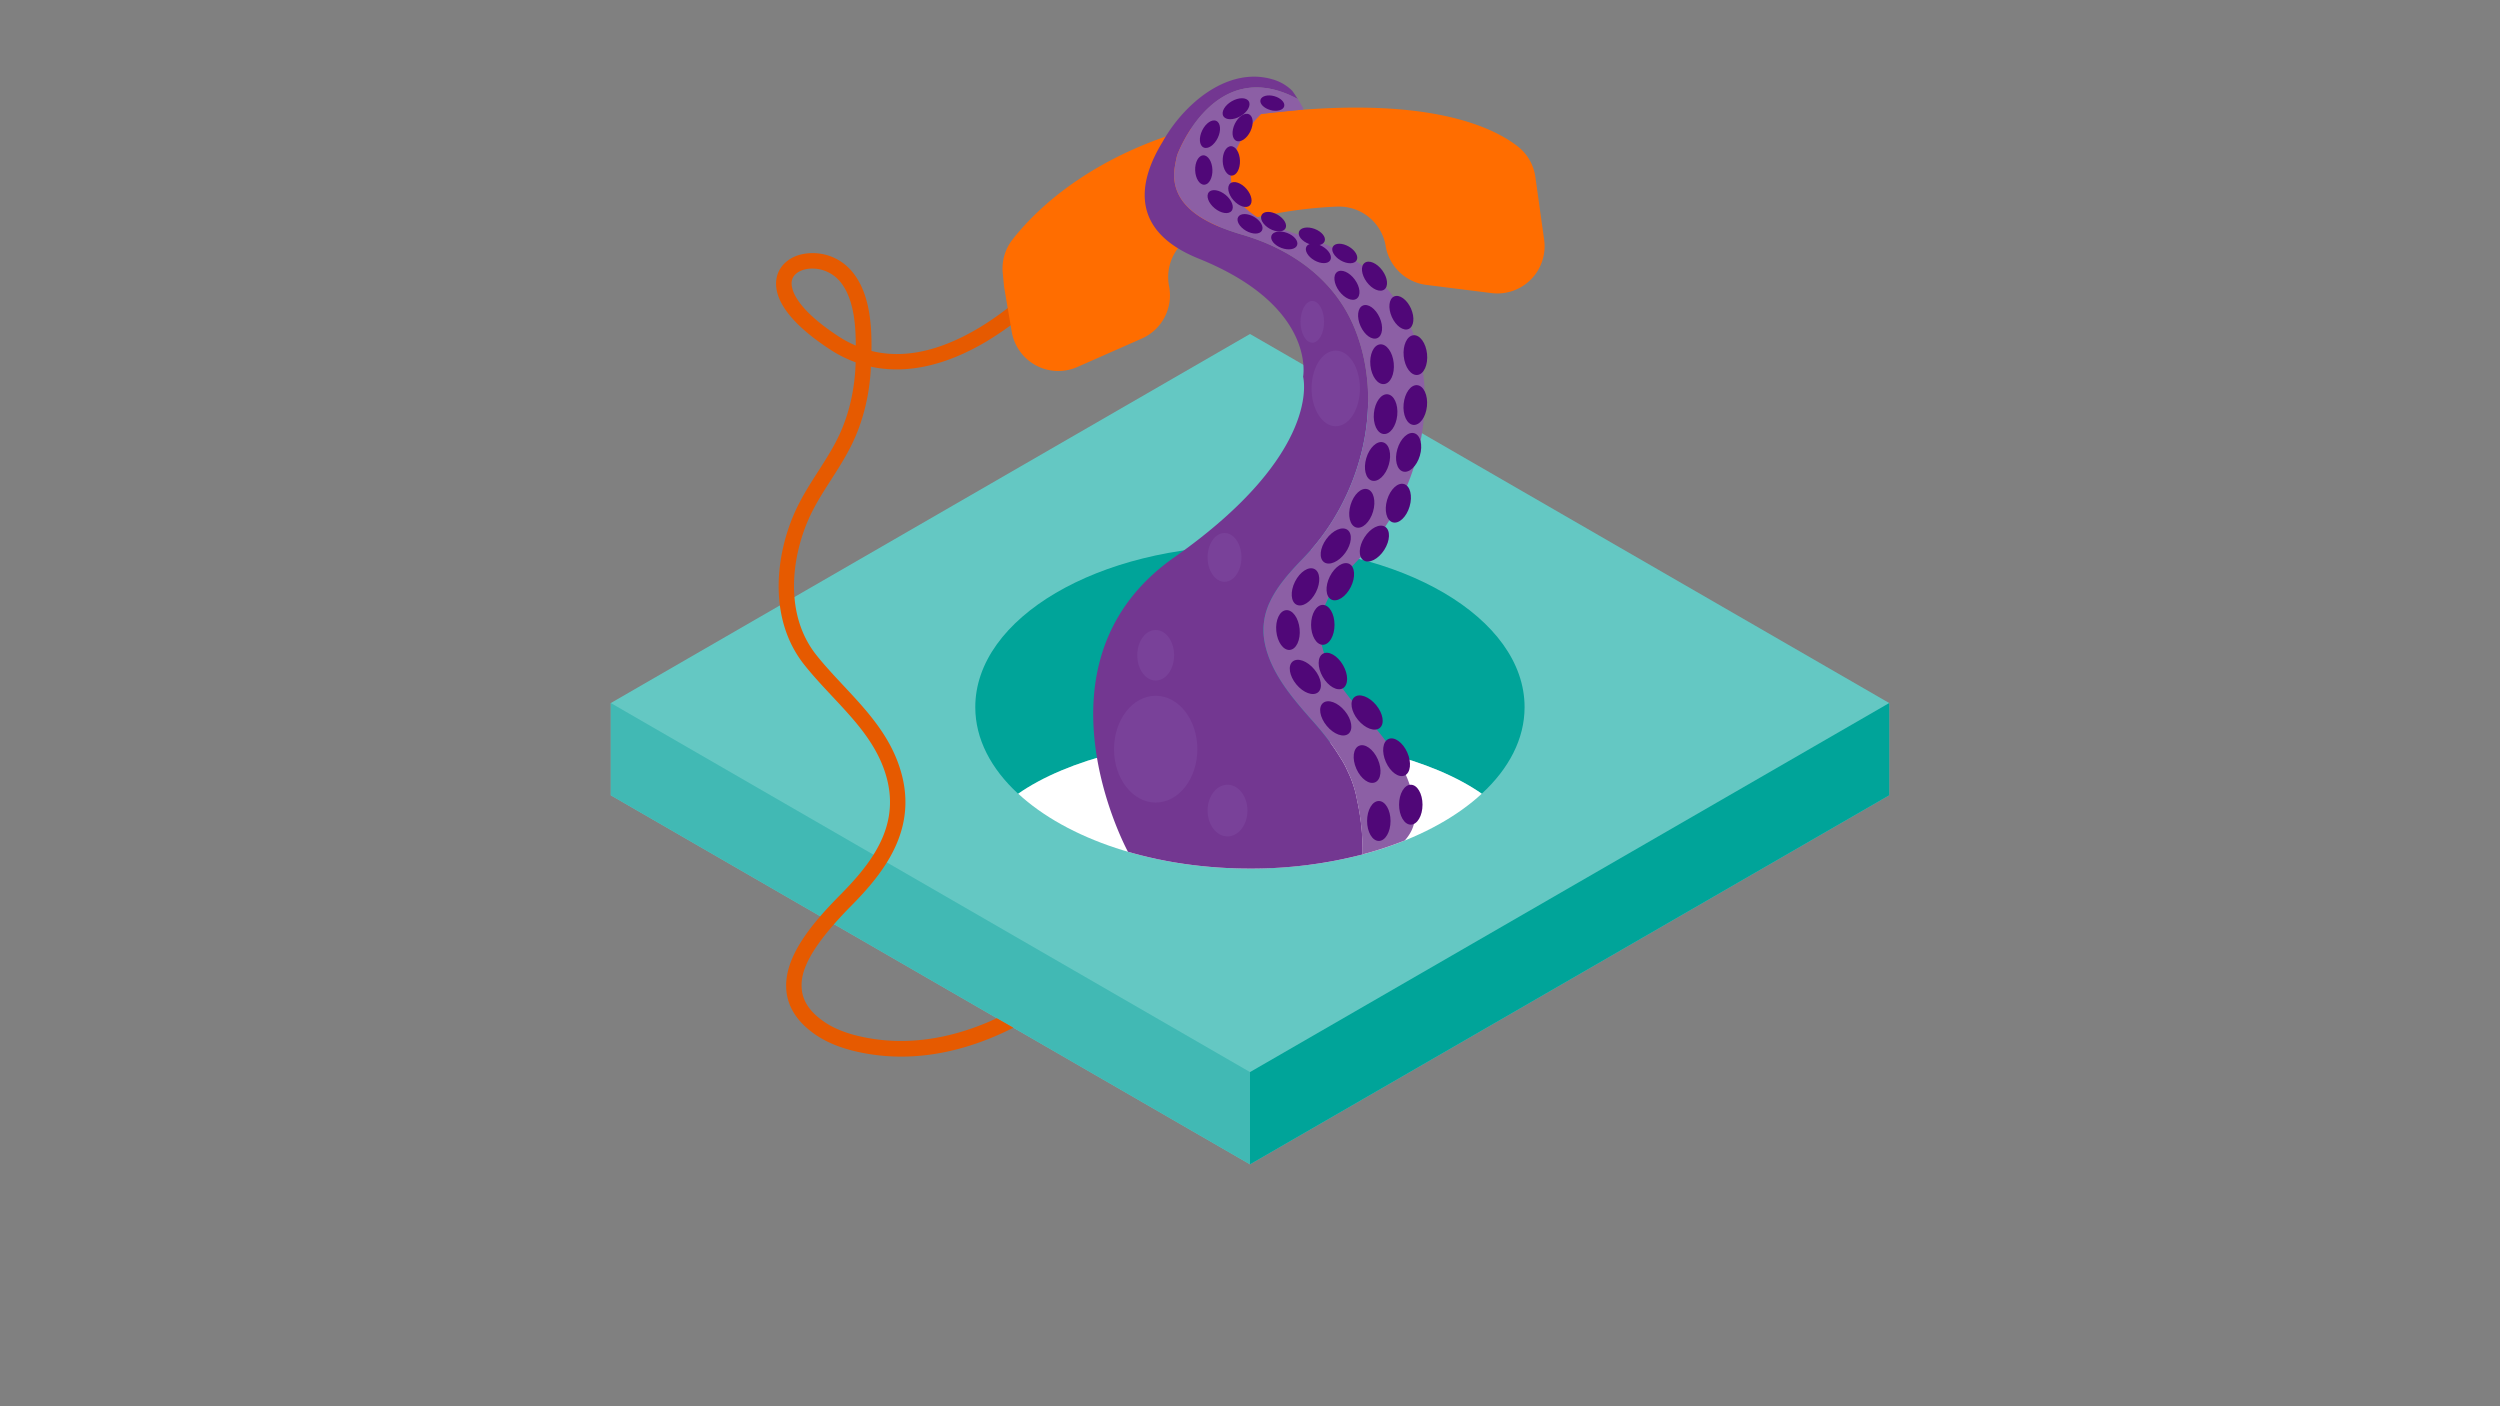 <svg id="Layer_1" data-name="Layer 1" xmlns="http://www.w3.org/2000/svg" viewBox="0 0 1920 1080"><rect x="0" y="0" width="1920" height="1080" fill="#808080" stroke="none"/><defs><style>.cls-1{fill:#64c8c3;}.cls-2{fill:#41b9b4;}.cls-3{fill:#e65a00;}.cls-4{fill:#00a499;}.cls-5{fill:#fff;}.cls-6{fill:#ff6d00;}.cls-7{fill:#733791;}.cls-8{fill:#8c5fa5;}.cls-9{fill:#500778;}.cls-10{fill:#794199;}</style></defs><title>ilustracoes_caixa_am5SVG</title><polygon class="cls-1" points="960 256.5 469.09 539.93 469.09 610.79 960 894.21 1450.91 610.79 1450.91 539.93 960 256.5"/><polygon class="cls-2" points="960 894.21 469.09 610.79 469.09 539.93 960 823.36 960 894.21"/><path class="cls-3" d="M638.24,368.5c5.42-8.46,11-17.2,15.71-26.67,8.81-17.83,14-38.61,14.9-60.19,27.11,5.85,57.24-.65,88.78-19.42A257,257,0,0,0,814,216l-9-7.9c-.22.25-22.42,25.42-53.66,44-29.95,17.77-57.44,23.58-82.06,17.43.3-19.87-1.13-44.85-15.19-61.32a39.31,39.31,0,0,0-39.89-12.54c-9.86,2.81-16.56,9.8-17.92,18.69-1.71,11.2,4,29.65,41,53.9a95.72,95.72,0,0,0,19.82,10l0,1.15c-.67,20.56-5.42,40.33-13.74,57.16-4.38,8.87-9.81,17.33-15.05,25.51-6.66,10.38-13.54,21.11-18.71,33.19-14.14,33-19.43,80.63,8.13,115.33,6.76,8.51,14.26,16.52,21.52,24.28,17.06,18.23,33.17,35.45,40.62,58.72,7.79,24.34,2.34,44.74-9,62.81-6.84,10.94-15.83,21-25.33,30.62-5.29,5.34-10.58,10.9-15.54,16.64-15.64,18.08-27.94,37.83-26.05,57.3,1.27,13.13,8.9,24.52,22.66,33.88,9.11,6.19,20.42,10.61,34.58,13.51a154,154,0,0,0,31,3.12c23.28,0,47.22-5.15,71.49-15.41,4.88-2.06,9.75-4.34,14.62-6.79L765.56,782c-2.24,1-4.49,2-6.73,3-32.9,13.91-65,17.81-95.37,11.59-12.58-2.58-22.47-6.4-30.24-11.68-10.83-7.36-16.54-15.57-17.46-25.11-.91-9.38,1.47-23.38,24.76-50,3.87-4.42,8.3-9.18,13.41-14.34,9.91-10,19.63-20.95,27.17-33.09,12.63-20.36,19.11-44.09,10-72.45C682.85,564,665,545,647.84,526.62c-7.09-7.58-14.43-15.42-20.88-23.54-24.28-30.57-19.28-73.32-6.5-103.14C625.24,388.78,631.55,378.93,638.24,368.5Zm5.49-110.33c-35.51-23.31-36.28-38.08-35.68-42.06.88-5.73,6.23-8.08,9.35-9a23.59,23.59,0,0,1,6.42-.85,27.73,27.73,0,0,1,21.06,9.64c10.56,12.37,12.36,32.34,12.35,49.5A86.59,86.59,0,0,1,643.73,258.18Z"/><path class="cls-4" d="M1138,609.58c20.81-19.21,32.88-42,32.88-66.49,0-68.47-94.43-124-210.93-124s-210.93,55.51-210.93,124c0,24.47,12.06,47.28,32.88,66.49,37.43-26.13,103.18-43.46,178-43.46S1100.61,583.45,1138,609.58Z"/><path class="cls-5" d="M1138,609.58c-37.43-26.13-103.18-43.46-178-43.46s-140.61,17.33-178,43.46c37.43,34.56,103.18,57.49,178,57.49S1100.61,644.14,1138,609.58Z"/><path class="cls-6" d="M771.26,221,777,254.7a36.27,36.27,0,0,0,50.42,27.14L876.92,260a36.27,36.27,0,0,0,20.93-40.21h0a36.28,36.28,0,0,1,24.74-41.64c25.91-8.14,65-18.08,104.59-19.47a36.26,36.26,0,0,1,37,30.08l0,.23a36.27,36.27,0,0,0,31.22,29.81l50.06,6.29a36.27,36.27,0,0,0,40.44-41l-6.72-48A36,36,0,0,0,1166,112.74c-19.63-15.48-68.76-38.52-181.86-27-126.9,12.88-186.2,72.07-206.63,98.36a36.14,36.14,0,0,0-7.39,25.7l.85,8.69Q771,219.71,771.26,221Z"/><polygon class="cls-4" points="960 894.21 1450.91 610.79 1450.91 539.93 960 823.36 960 894.21"/><path class="cls-7" d="M1034.75,591.78a60.24,60.24,0,0,0-5.44-10c-2.4-4-5-7.86-7.72-11.57-4-5.53-8.29-10.71-12.47-15.41-15.61-17.59-33.13-37.42-37.81-61.23a49.69,49.69,0,0,1,4-31.24c5.83-12.65,16-23.68,26.11-34.14,43.25-44.79,62.95-117,39-175.91-15.21-37.41-48.2-60.77-86-71.92-24.8-7.32-57.08-20.58-52.16-52.15.39-2.53,1-5.56,1.77-8.9,0,0,28.23-77.92,92.61-43.26a69.79,69.79,0,0,0-4.19-6.3,34.61,34.61,0,0,0-14.68-8.68c-22-6.69-43.93,2.68-61.24,18.18a116.82,116.82,0,0,0-23.75,29.85c-9,14.69-16.36,32.9-12.68,50.08,3.19,14.89,14.64,29,40.43,39.41,90.77,36.59,80.25,90.75,80.25,90.75s15.77,58.08-99,138.74c-113.88,80-36.77,223.74-35.52,226.05,28.26,8.27,60.1,12.94,93.81,12.94a339.6,339.6,0,0,0,86.42-10.86,179.43,179.43,0,0,0-4.22-41.69A84.1,84.1,0,0,0,1034.75,591.78Z"/><path class="cls-7" d="M954,106.13c-1,1.74-2,3.51-2.85,5.32Q952.45,108.74,954,106.13Z"/><path class="cls-7" d="M1094,298.31q.24,4.43.22,8.88Q1094.21,302.74,1094,298.31Z"/><path class="cls-7" d="M1000.81,83.42l.07.17Z"/><path class="cls-7" d="M1001,84s0,0,0,.05S1001,84.08,1001,84Z"/><path class="cls-7" d="M1000.92,83.7l0,.13Z"/><path class="cls-7" d="M1094.2,307.19q0,5.93-.47,11.86Q1094.18,313.12,1094.2,307.19Z"/><path class="cls-7" d="M1001,83.91a.42.42,0,0,1,0,.09A.42.42,0,0,0,1001,83.91Z"/><path class="cls-7" d="M998,84.41l-2.07.21Z"/><path class="cls-7" d="M1022.51,514.75q1.06,2,2.2,4Q1023.56,516.77,1022.51,514.75Z"/><path class="cls-7" d="M1018.7,506.53q1.26,3.15,2.78,6.2Q1020,509.67,1018.7,506.53Z"/><path class="cls-7" d="M1017.14,502.29q.72,2.14,1.56,4.24Q1017.86,504.43,1017.14,502.29Z"/><path class="cls-7" d="M1061.94,566c2.56,3.3,5.06,6.76,7.43,10.33C1067,572.74,1064.5,569.29,1061.94,566Z"/><path class="cls-7" d="M1092.81,327.92q-.38,3-.87,5.9Q1092.43,330.88,1092.81,327.92Z"/><path class="cls-7" d="M1081.46,371.15q-1.67,4.16-3.54,8.24Q1079.79,375.32,1081.46,371.15Z"/><path class="cls-7" d="M1093.73,319q-.23,3-.56,5.92Q1093.5,322,1093.73,319Z"/><path class="cls-7" d="M1084.59,362.75q-1.46,4.24-3.13,8.41Q1083.13,367,1084.59,362.75Z"/><path class="cls-7" d="M998,78.38l.23.38Z"/><path class="cls-7" d="M997.59,77.66l.26.43Z"/><path class="cls-7" d="M1000.65,83.08l.09.2Z"/><path class="cls-7" d="M997.16,76.95l.28.46Z"/><path class="cls-7" d="M1000.21,82.2l.15.28Z"/><path class="cls-7" d="M999.89,81.62l.21.39Z"/><path class="cls-7" d="M999.51,80.93l.25.44Z"/><path class="cls-7" d="M1000.45,82.67l.12.24Z"/><path class="cls-7" d="M998.81,79.71l.21.36Z"/><path class="cls-7" d="M998.43,79.06l.21.35Z"/><path class="cls-7" d="M999.17,80.34l.21.37Z"/><path class="cls-7" d="M1078.33,646.14l.6-.66h0Z"/><path class="cls-7" d="M959,98.57a86.57,86.57,0,0,0-5,7.56A86.57,86.57,0,0,1,959,98.57Z"/><path class="cls-7" d="M1083.88,252.26a142.3,142.3,0,0,1,10.1,46.05,142.29,142.29,0,0,0-10.1-46.05c-15.21-37.41-48.2-60.77-86-71.92a164.71,164.71,0,0,1-21.71-7.86,164.71,164.71,0,0,0,21.71,7.86C1035.67,191.49,1068.67,214.85,1083.88,252.26Z"/><path class="cls-7" d="M1018.78,462.31a49.69,49.69,0,0,0-4,31.24q.66,3.35,1.64,6.59-1-3.24-1.64-6.59a49.69,49.69,0,0,1,4-31.24c5.83-12.65,16-23.68,26.11-34.14a175.89,175.89,0,0,0,33-48.78,175.9,175.9,0,0,1-33,48.78C1034.79,438.63,1024.61,449.66,1018.78,462.31Z"/><path class="cls-7" d="M959,98.57a92.85,92.85,0,0,1,9.64-11.11l24.83-2.58-24.83,2.58A92.85,92.85,0,0,0,959,98.57Z"/><path class="cls-7" d="M1061.94,566c-3.07-4-6.22-7.72-9.33-11.21-8.78-9.89-18.17-20.5-25.53-32.12,7.36,11.62,16.75,22.23,25.53,32.12C1055.72,558.27,1058.87,562,1061.94,566Z"/><path class="cls-7" d="M1085.82,633.18c.07-.27.12-.54.18-.81C1085.94,632.64,1085.89,632.91,1085.82,633.18Z"/><path class="cls-7" d="M1085.91,615.83a59.58,59.58,0,0,1,.6,9.81c0,.23,0,.45,0,.68,0-.23,0-.44,0-.68A59.58,59.58,0,0,0,1085.91,615.83Z"/><path class="cls-7" d="M1085,635.86c.1-.26.19-.51.28-.77C1085.15,635.34,1085.06,635.6,1085,635.86Z"/><path class="cls-7" d="M1081.41,642.36l.53-.77Z"/><path class="cls-7" d="M1085.43,634.52c.08-.26.15-.52.23-.78C1085.59,634,1085.51,634.26,1085.43,634.52Z"/><path class="cls-7" d="M1085.91,615.83q-.35-2.44-.88-4.87Q1085.56,613.39,1085.91,615.83Z"/><path class="cls-7" d="M1086.12,631.83c.05-.28.09-.56.14-.84C1086.21,631.27,1086.17,631.55,1086.12,631.83Z"/><path class="cls-7" d="M1086.47,626.32c0,.46,0,.93,0,1.39s0,.92,0,1.38c0-.46,0-.92,0-1.38S1086.49,626.79,1086.47,626.32Z"/><path class="cls-7" d="M1086.34,630.46c0-.31.06-.62.09-.93C1086.4,629.84,1086.37,630.15,1086.34,630.46Z"/><path class="cls-7" d="M996.63,76.08l.39.63Z"/><path class="cls-7" d="M996.6,76h0l0,.05Z"/><path class="cls-7" d="M1078.91,645.48h0l.12-.14Z"/><path class="cls-7" d="M1083.07,639.79c.15-.25.28-.51.42-.76C1083.36,639.29,1083.22,639.54,1083.07,639.79Z"/><path class="cls-7" d="M1082.28,641.08l.47-.76Z"/><path class="cls-7" d="M1084.41,637.18c.11-.25.22-.51.32-.77C1084.63,636.67,1084.53,636.93,1084.41,637.18Z"/><path class="cls-7" d="M1080.46,643.63l.58-.77Z"/><path class="cls-7" d="M1079.43,644.89l.65-.78Z"/><path class="cls-7" d="M1083.78,638.49c.13-.25.25-.51.37-.76C1084,638,1083.91,638.24,1083.78,638.49Z"/><path class="cls-8" d="M999,80.06l.16.27Z"/><path class="cls-8" d="M1000.86,84.11h0Z"/><path class="cls-8" d="M998.64,79.41l.17.29Z"/><path class="cls-8" d="M999.38,80.71l.13.22Z"/><path class="cls-8" d="M997,76.71l.14.24Z"/><path class="cls-8" d="M997.85,78.09l.17.29Z"/><path class="cls-8" d="M997.44,77.41l.15.25Z"/><path class="cls-8" d="M998.25,78.76l.18.31Z"/><path class="cls-8" d="M969.17,168.94c-15.08-8.45-26.53-21-23.46-40.76C942.64,147.92,954.09,160.5,969.17,168.94Z"/><path class="cls-8" d="M999.76,81.37l.14.25Z"/><path class="cls-8" d="M1000.88,83.59l0,.11Z"/><path class="cls-8" d="M1000.86,84.11l-1.3.13Z"/><path class="cls-8" d="M1001,83.83l0,.08Z"/><path class="cls-8" d="M1001,84a.34.34,0,0,1,0,0A.27.27,0,0,0,1001,84Z"/><path class="cls-8" d="M969.17,168.94c1.51.84,3.05,1.65,4.62,2.41C972.22,170.59,970.68,169.79,969.17,168.94Z"/><path class="cls-8" d="M1078.33,646.14l-.4.43Z"/><path class="cls-8" d="M1000.1,82l.1.2Z"/><path class="cls-8" d="M1000.57,82.91l.08.17Z"/><path class="cls-8" d="M1000.36,82.48l.1.19Z"/><path class="cls-8" d="M1000.75,83.28l.06.14Z"/><path class="cls-8" d="M1082.75,640.32l.32-.53Z"/><path class="cls-8" d="M1084.15,637.73l.26-.55Z"/><path class="cls-8" d="M1083.49,639l.29-.54Z"/><path class="cls-8" d="M1081,642.86l.36-.5Z"/><path class="cls-8" d="M1079,645.35l.39-.46Z"/><path class="cls-8" d="M1080.08,644.11l.38-.48Z"/><path class="cls-8" d="M1081.94,641.6l.34-.52Z"/><path class="cls-8" d="M1085.66,633.74c.05-.19.11-.37.16-.56C1085.77,633.37,1085.71,633.55,1085.66,633.74Z"/><path class="cls-8" d="M1086,632.37c0-.18.08-.36.12-.55C1086.08,632,1086,632.19,1086,632.37Z"/><path class="cls-8" d="M1084.74,636.41c.08-.19.16-.37.23-.56C1084.89,636,1084.81,636.23,1084.74,636.41Z"/><path class="cls-8" d="M1086.43,629.53c0-.15,0-.29,0-.44C1086.46,629.24,1086.44,629.39,1086.43,629.53Z"/><path class="cls-8" d="M1086.25,631c0-.17.06-.35.08-.52C1086.31,630.64,1086.28,630.81,1086.25,631Z"/><path class="cls-8" d="M1085.24,635.08c.06-.19.13-.37.19-.56C1085.37,634.71,1085.3,634.9,1085.24,635.08Z"/><path class="cls-8" d="M1094,298.31a142.3,142.3,0,0,0-10.1-46.05c-15.21-37.41-48.2-60.77-86-71.92a164.71,164.71,0,0,1-21.71-7.86q-1.19-.55-2.37-1.12c-1.57-.77-3.11-1.57-4.62-2.41-15.08-8.45-26.53-21-23.46-40.76a59.66,59.66,0,0,1,5.43-16.74c.87-1.8,1.83-3.58,2.85-5.32a86.57,86.57,0,0,1,5-7.56,92.85,92.85,0,0,1,9.64-11.11l24.83-2.58,2.45-.25,2.07-.21,1.6-.17,1.3-.13h.09s0,0,0-.05a.34.34,0,0,0,0,0,.42.42,0,0,0,0-.09l0-.08,0-.13,0-.11-.07-.17-.06-.14-.09-.2-.08-.17-.12-.24-.1-.19-.15-.28-.1-.2-.21-.39-.14-.25-.25-.44-.13-.22-.21-.37-.16-.27-.21-.36-.17-.29-.21-.35-.18-.31-.23-.38-.17-.29-.26-.43-.15-.25-.28-.46-.14-.24L996.6,76h0C932.22,41.37,904,119.28,904,119.29c-.77,3.33-1.38,6.37-1.77,8.9-4.92,31.57,27.36,44.83,52.16,52.15,37.8,11.15,70.79,34.51,86,71.92,24,58.93,4.27,131.13-39,175.91-10.1,10.46-20.28,21.49-26.11,34.14a49.69,49.69,0,0,0-4,31.24c4.67,23.8,22.19,43.64,37.81,61.23,4.18,4.7,8.43,9.89,12.47,15.41,2.71,3.71,5.32,7.57,7.72,11.57a60.24,60.24,0,0,1,5.44,10,84.1,84.1,0,0,1,7.45,22.73,179.43,179.43,0,0,1,4.22,41.69,277,277,0,0,0,32.5-10.72l.13-.14.39-.46.65-.78.38-.48.58-.77.36-.5.53-.77.34-.52.47-.76.32-.53c.15-.25.28-.51.42-.76l.29-.54c.13-.25.25-.51.37-.76l.26-.55c.11-.25.22-.51.32-.77s.16-.37.23-.56.19-.51.28-.77.13-.37.19-.56.15-.52.23-.78.11-.37.16-.56.12-.54.18-.81.08-.36.12-.55.09-.56.14-.84.06-.35.08-.52.06-.62.09-.93c0-.15,0-.29,0-.44,0-.46,0-.92,0-1.38s0-.93,0-1.39c0-.23,0-.44,0-.68a59.58,59.58,0,0,0-.6-9.81q-.35-2.44-.88-4.87c-2.31-10.61-7.12-20.95-13-30.54q-1.28-2.08-2.63-4.11c-2.37-3.57-4.87-7-7.43-10.33-3.07-4-6.22-7.72-9.33-11.21-8.78-9.89-18.17-20.5-25.53-32.12q-1.23-1.94-2.38-3.91t-2.2-4q-.53-1-1-2-1.51-3.05-2.78-6.2-.84-2.1-1.56-4.24-.36-1.07-.69-2.15-1-3.24-1.64-6.59a49.69,49.69,0,0,1,4-31.24c5.83-12.65,16-23.68,26.11-34.14a175.9,175.9,0,0,0,33-48.78q1.87-4.07,3.54-8.24t3.13-8.41a178.32,178.32,0,0,0,7.35-28.93q.49-2.94.87-5.9.19-1.48.36-3,.33-3,.56-5.92.45-5.93.47-11.86Q1094.21,302.74,1094,298.31Z"/><ellipse class="cls-9" cx="1058.93" cy="630.51" rx="9" ry="15.33"/><ellipse class="cls-9" cx="1049.93" cy="586.71" rx="9" ry="15.33" transform="translate(-147.64 475.34) rotate(-23.88)"/><ellipse class="cls-9" cx="1025.85" cy="551.67" rx="9" ry="15.33" transform="translate(-116.54 778.95) rotate(-39.52)"/><ellipse class="cls-9" cx="1002.5" cy="519.83" rx="9" ry="15.33" transform="translate(-101.61 756.81) rotate(-39.52)"/><ellipse class="cls-9" cx="989.17" cy="483.83" rx="9" ry="15.33" transform="translate(-41.36 95.82) rotate(-5.43)"/><ellipse class="cls-9" cx="1002.65" cy="450.76" rx="15.33" ry="9" transform="translate(150.14 1144.81) rotate(-63.36)"/><ellipse class="cls-9" cx="1025.85" cy="419.31" rx="15.33" ry="9" transform="translate(84.37 1003.95) rotate(-54.07)"/><ellipse class="cls-9" cx="1045.85" cy="390.38" rx="15.33" ry="9" transform="translate(374.98 1282.64) rotate(-73.53)"/><ellipse class="cls-9" cx="1057.94" cy="354.42" rx="15.33" ry="9" transform="translate(418.12 1268.47) rotate(-73.53)"/><ellipse class="cls-9" cx="1064.2" cy="318.1" rx="15.33" ry="9" transform="translate(642.26 1345.56) rotate(-84.32)"/><ellipse class="cls-9" cx="1061.44" cy="279.69" rx="9" ry="15.33" transform="translate(-22.72 107.97) rotate(-5.76)"/><ellipse class="cls-9" cx="1052.22" cy="247.17" rx="8.03" ry="13.68" transform="translate(-9.1 451.75) rotate(-24.13)"/><ellipse class="cls-9" cx="1034.43" cy="219.05" rx="7.46" ry="12.71" transform="translate(71.4 655.63) rotate(-36.34)"/><ellipse class="cls-9" cx="1011.73" cy="198.59" rx="6.17" ry="10.51" transform="matrix(0.5, -0.87, 0.87, 0.5, 333.88, 975.48)"/><ellipse class="cls-9" cx="986.33" cy="184.67" rx="6.17" ry="10.51" transform="translate(467.48 1043.58) rotate(-69.47)"/><ellipse class="cls-9" cx="960.02" cy="171.89" rx="6.17" ry="10.51" transform="translate(331.15 917.35) rotate(-60)"/><ellipse class="cls-9" cx="937.04" cy="154.79" rx="6.63" ry="11.3" transform="translate(222.93 780.92) rotate(-50.62)"/><ellipse class="cls-9" cx="924.51" cy="130.56" rx="6.63" ry="11.3" transform="translate(-4.03 32.69) rotate(-2.02)"/><ellipse class="cls-9" cx="929.3" cy="103.1" rx="11.3" ry="6.63" transform="translate(431.41 894.51) rotate(-64.16)"/><ellipse class="cls-9" cx="949.3" cy="83.51" rx="11.3" ry="6.63" transform="translate(85.43 485.84) rotate(-30)"/><ellipse class="cls-9" cx="977.11" cy="79.17" rx="5.54" ry="9.44" transform="translate(641.83 1000.36) rotate(-74.63)"/><ellipse class="cls-9" cx="1083.49" cy="618.01" rx="9" ry="15.33"/><ellipse class="cls-9" cx="1072.59" cy="581.48" rx="9" ry="15.33" transform="translate(-143.59 484.07) rotate(-23.88)"/><ellipse class="cls-9" cx="1049.93" cy="547.17" rx="9" ry="15.33" transform="translate(-108.17 793.25) rotate(-39.52)"/><ellipse class="cls-9" cx="1023.66" cy="515.33" rx="9" ry="15.33" transform="translate(-120.52 580.87) rotate(-30)"/><ellipse class="cls-9" cx="1015.91" cy="479.88" rx="9" ry="15.33"/><ellipse class="cls-9" cx="1029.4" cy="446.81" rx="15.33" ry="9" transform="translate(168.42 1166.54) rotate(-63.36)"/><ellipse class="cls-9" cx="1055.52" cy="417.48" rx="15.33" ry="9" transform="translate(134.55 1080.97) rotate(-57.35)"/><ellipse class="cls-9" cx="1073.93" cy="386.44" rx="15.33" ry="9" transform="translate(398.88 1306.75) rotate(-73.53)"/><ellipse class="cls-9" cx="1081.82" cy="347.42" rx="15.33" ry="9" transform="translate(441.95 1286.35) rotate(-73.53)"/><ellipse class="cls-9" cx="1087.02" cy="311.1" rx="15.33" ry="9" transform="translate(669.79 1361.96) rotate(-84.32)"/><ellipse class="cls-9" cx="1087.02" cy="272.69" rx="9" ry="15.33" transform="translate(-21.88 110.5) rotate(-5.76)"/><ellipse class="cls-9" cx="1076.27" cy="240.17" rx="8.03" ry="13.68" transform="translate(-4.14 460.97) rotate(-24.13)"/><ellipse class="cls-9" cx="1055.58" cy="212.05" rx="7.46" ry="12.71" transform="translate(79.67 666.81) rotate(-36.34)"/><ellipse class="cls-9" cx="1032.76" cy="194.68" rx="6.17" ry="10.51" transform="translate(347.79 991.74) rotate(-60)"/><ellipse class="cls-9" cx="1007.49" cy="181.59" rx="6.17" ry="10.51" transform="translate(484.1 1061.4) rotate(-69.47)"/><ellipse class="cls-9" cx="978.09" cy="170.23" rx="6.17" ry="10.51" transform="translate(341.62 932.17) rotate(-60)"/><ellipse class="cls-9" cx="952.22" cy="149.33" rx="6.63" ry="11.3" transform="translate(137.7 664.67) rotate(-41.23)"/><ellipse class="cls-9" cx="945.67" cy="123.56" rx="6.63" ry="11.3" transform="translate(-3.77 33.43) rotate(-2.02)"/><ellipse class="cls-9" cx="954.39" cy="98" rx="11.3" ry="6.63" transform="translate(450.15 914.21) rotate(-64.16)"/><ellipse class="cls-10" cx="887.57" cy="575.36" rx="32" ry="41"/><ellipse class="cls-10" cx="942.73" cy="622.52" rx="15.3" ry="19.85"/><ellipse class="cls-10" cx="887.57" cy="503.24" rx="14.14" ry="19.41"/><ellipse class="cls-10" cx="940.44" cy="428.08" rx="13" ry="18.74"/><ellipse class="cls-10" cx="1025.85" cy="298.31" rx="18.56" ry="29.04"/><ellipse class="cls-10" cx="1007.85" cy="247.17" rx="9.04" ry="16.03"/></svg>